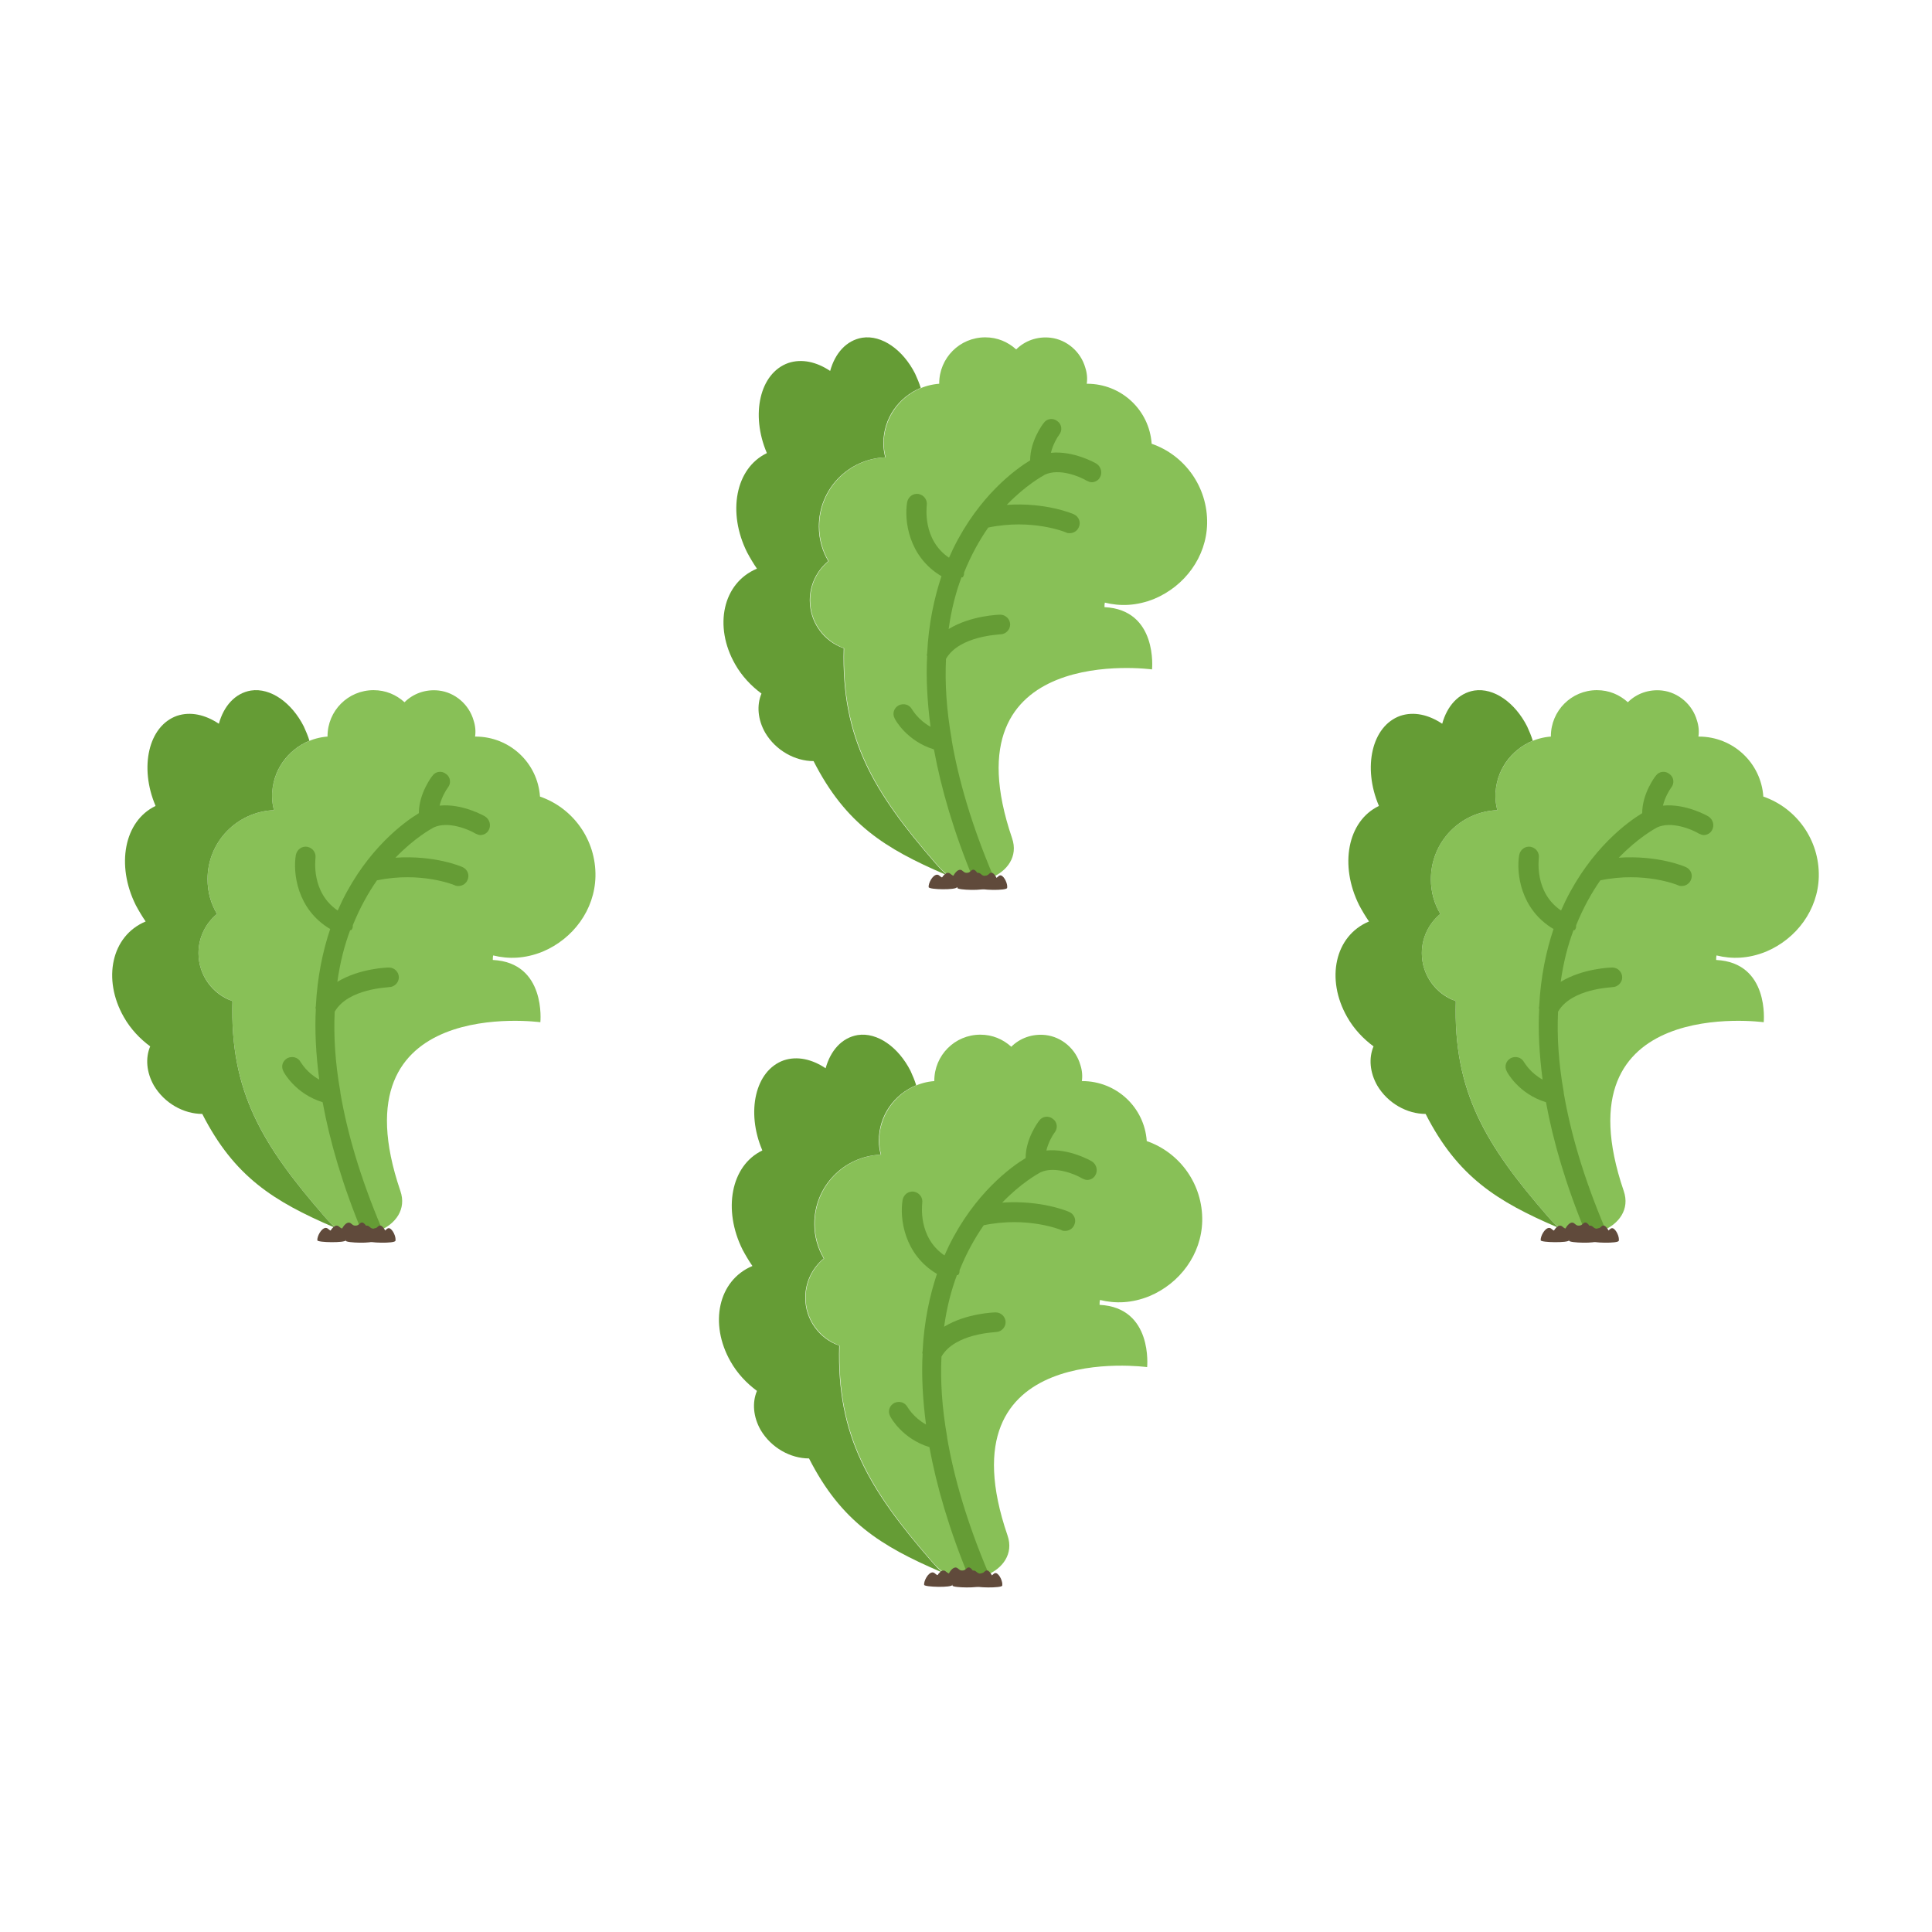 <?xml version="1.0" encoding="utf-8"?>
<!-- Generator: Adobe Illustrator 19.0.1, SVG Export Plug-In . SVG Version: 6.00 Build 0)  -->
<svg version="1.1" id="lettuce_x5F_harvest" xmlns="http://www.w3.org/2000/svg" xmlns:xlink="http://www.w3.org/1999/xlink"
	 x="0px" y="0px" viewBox="-223 225 512 512" style="enable-background:new -223 225 512 512;" xml:space="preserve">
<style type="text/css">
	.st0{fill:#88C057;}
	.st1{fill:#659C35;}
	.st2{fill:#604A3B;}
</style>
<g>
	<g>
		<g>
			<path class="st0" d="M68.5,569.5c4,1,8.4,0.9,13.1-1c8.1-3.4,13.8-11.1,14-19.9c0.2-9.8-6-18.2-14.7-21.2
				c-0.6-8.9-8-15.9-17.1-15.9c0,0-0.1,0-0.1,0c0.2-1.3,0.1-2.8-0.4-4.3c-1.2-4.2-4.9-7.4-9.2-7.9c-3.5-0.4-6.8,0.8-9.1,3.1
				c-2.2-2-5-3.2-8.2-3.2c-6.8,0-12.2,5.5-12.2,12.2c0,0,0,0,0,0.1C16.5,512.1,10,519,10,527.3c0,1.3,0.2,2.5,0.5,3.7
				c-9.8,0.4-17.6,8.4-17.6,18.3c0,3.3,0.9,6.5,2.5,9.2c-3,2.5-4.9,6.2-4.9,10.4c0,5.9,3.8,10.8,9,12.7
				c-0.7,23.9,7.9,38.1,24.4,57.1c0.3,0.3,0.6,0.7,0.9,1c0.1,0.1,0.1,0.1,0.2,0.2c6.9,7.7,22.4,1.8,19-8
				C26.1,579.7,81,587.3,81,587.3s1.6-15.8-12.6-16.5c0-0.4,0-0.8,0.1-1.2C68.5,569.6,68.5,569.5,68.5,569.5z"/>
			<path class="st1" d="M24.9,639.9c-0.1-0.1-0.1-0.1-0.2-0.2c-0.3-0.3-0.6-0.7-0.9-1c-16.5-19-25.1-33.1-24.4-57.1
				c-5.2-1.8-9-6.8-9-12.7c0-4.2,1.9-7.9,4.9-10.4c-1.6-2.7-2.5-5.8-2.5-9.2c0-9.9,7.8-17.9,17.6-18.3c-0.3-1.2-0.5-2.4-0.5-3.7
				c0-6.7,4.1-12.3,9.9-14.7c-0.4-1.3-0.9-2.5-1.5-3.8c-3.2-6.3-8.8-10.3-14-9.5c-4.2,0.7-7.2,4.1-8.5,8.8
				c-3.6-2.4-7.5-3.3-11.1-2.1c-7.6,2.7-10,13.7-5.7,23.8c0,0,0,0.1,0,0.1c-8.3,4-10.5,15.7-5.2,26.3c0.8,1.5,1.7,3,2.6,4.3
				c-9.1,3.8-11.5,15.3-5.8,25.3c1.8,3.2,4.3,5.8,7,7.8c-1.3,3.1-1,6.9,1,10.4c2.8,4.7,7.9,7.5,12.8,7.5c8.5,16.7,19,23.2,34.8,30
				c0.2,0.1,0.3,0.1,0.5,0.2C26.3,641.2,25.5,640.7,24.9,639.9z"/>
			<path class="st1" d="M31.1,562.6c0.2-0.3,0.2-0.7,0.2-1c1.9-4.7,4.1-8.6,6.4-11.9c11.6-2.4,20.4,1.2,20.6,1.3
				c0.3,0.2,0.7,0.2,1,0.2c1,0,2-0.6,2.4-1.6c0.6-1.3,0-2.8-1.3-3.4c-0.4-0.2-7.5-3.2-17.8-2.5c5-5.2,9.4-7.6,10.1-8
				c3.8-1.8,9.3,0.5,11.1,1.6c0.4,0.2,0.9,0.4,1.3,0.4c0.9,0,1.8-0.5,2.2-1.3c0.7-1.2,0.3-2.8-0.9-3.6c-0.3-0.2-6.1-3.5-12.1-2.9
				c0.5-2.1,1.6-4,2.2-4.8c0.9-1.1,0.7-2.8-0.5-3.6c-1.1-0.9-2.8-0.7-3.6,0.5c-0.2,0.2-3.6,4.7-3.6,9.9c-3.8,2.3-13.5,9.3-20.4,23.4
				c-0.4,0.8-0.7,1.6-1.1,2.4c-7.1-4.8-5.9-13.5-5.9-13.9c0.2-1.4-0.7-2.7-2.2-3c-1.4-0.2-2.7,0.7-3,2.2c-0.8,4.7,0.3,14.4,9.1,19.6
				c-1.9,5.7-3.4,12.5-3.8,20.5c-0.1,0.3-0.1,0.5,0,0.7c-0.3,5.6,0,11.8,0.9,18.7c-3.3-1.8-4.8-4.5-4.9-4.6
				c-0.7-1.3-2.2-1.7-3.5-1.1c-1.3,0.7-1.8,2.2-1.1,3.5c0.1,0.3,3.2,6,10.4,8.2c1.9,10.3,5.2,21.8,10.6,34.8c1.8-0.1,3.5-0.6,5-1.4
				c0,0,0,0,0-0.1c-5.7-13.5-9.1-25.3-10.9-35.8c0-0.1,0-0.1,0-0.2c-1.4-7.9-1.8-14.9-1.5-21.3c3.6-6.2,14.3-6.4,14.4-6.5
				c1.4,0,2.6-1.2,2.6-2.6c0-1.4-1.2-2.6-2.6-2.6c0,0,0,0,0,0c-0.4,0-7.8,0.2-13.7,3.8c0.7-5.1,1.9-9.7,3.4-13.7
				C30.9,563,31,562.8,31.1,562.6z"/>
		</g>
	</g>
	<g>
		<path class="st2" d="M21.9,645c-0.1-1,1-3.2,2.2-3.3c0.8,0,0.9,0.9,1.9,0.8c0.9,0,1.1-1,1.8-0.8c0.9,0.3,1.8,2.3,1.6,3.3
			C29.3,645.8,22,645.6,21.9,645z"/>
		<path class="st2" d="M24.8,644.5c-0.1-1,1-3.2,2.2-3.3c0.8,0,0.9,0.9,1.9,0.8c0.9,0,1.1-1,1.8-0.8c0.9,0.3,1.8,2.3,1.6,3.3
			C32.2,645.2,24.9,645.1,24.8,644.5z"/>
		<path class="st2" d="M28,643.7c-0.1-1,1-3.2,2.2-3.3c0.8,0,0.9,0.9,1.9,0.8c0.9,0,1.1-1,1.8-0.8c0.9,0.3,1.8,2.3,1.6,3.3
			C35.4,644.5,28.1,644.3,28,643.7z"/>
		<path class="st2" d="M32.8,644.5c-0.1-1,1-3.2,2.2-3.3c0.8,0,0.9,0.9,1.9,0.8c0.9,0,1.1-1,1.8-0.8c0.9,0.3,1.8,2.3,1.6,3.3
			C40.2,645.2,32.9,645.1,32.8,644.5z"/>
		<path class="st2" d="M29.4,645.2c-0.1-1,1-3.2,2.2-3.3c0.8,0,0.9,0.9,1.9,0.8c0.9,0,1.1-1,1.8-0.8c0.9,0.3,1.8,2.3,1.6,3.3
			C36.8,645.9,29.5,645.8,29.4,645.2z"/>
		<path class="st2" d="M35.1,645.2c-0.1-1,1-3.2,2.2-3.3c0.8,0,0.9,0.9,1.9,0.8c0.9,0,1.1-1,1.8-0.8c0.9,0.3,1.8,2.3,1.6,3.3
			C42.5,645.9,35.2,645.8,35.1,645.2z"/>
	</g>
</g>
<g>
	<g>
		<g>
			<path class="st0" d="M-92.3,478.2c4,1,8.4,0.9,13.1-1c8.1-3.4,13.8-11.1,14-19.9c0.2-9.8-6-18.2-14.7-21.2
				c-0.6-8.9-8-15.9-17.1-15.9c0,0-0.1,0-0.1,0c0.2-1.3,0.1-2.8-0.4-4.3c-1.2-4.2-4.9-7.4-9.2-7.9c-3.5-0.4-6.8,0.8-9.1,3.1
				c-2.2-2-5-3.2-8.2-3.2c-6.8,0-12.2,5.5-12.2,12.2c0,0,0,0,0,0.1c-8.2,0.6-14.7,7.5-14.7,15.8c0,1.3,0.2,2.5,0.5,3.7
				c-9.8,0.4-17.6,8.4-17.6,18.3c0,3.3,0.9,6.5,2.5,9.2c-3,2.5-4.9,6.2-4.9,10.4c0,5.9,3.8,10.8,9,12.7
				c-0.7,23.9,7.9,38.1,24.4,57.1c0.3,0.3,0.6,0.7,0.9,1c0.1,0.1,0.1,0.1,0.2,0.2c6.9,7.7,22.4,1.8,19-8
				c-17.8-52.2,37.1-44.7,37.1-44.7s1.6-15.8-12.6-16.5c0-0.4,0-0.8,0.1-1.2C-92.3,478.2-92.3,478.2-92.3,478.2z"/>
			<path class="st1" d="M-135.9,548.6c-0.1-0.1-0.1-0.1-0.2-0.2c-0.3-0.3-0.6-0.7-0.9-1c-16.5-19-25.1-33.1-24.4-57.1
				c-5.2-1.8-9-6.8-9-12.7c0-4.2,1.9-7.9,4.9-10.4c-1.6-2.7-2.5-5.8-2.5-9.2c0-9.9,7.8-17.9,17.6-18.3c-0.3-1.2-0.5-2.4-0.5-3.7
				c0-6.7,4.1-12.3,9.9-14.7c-0.4-1.3-0.9-2.5-1.5-3.8c-3.2-6.3-8.8-10.3-14-9.5c-4.2,0.7-7.2,4.1-8.5,8.8
				c-3.6-2.4-7.5-3.3-11.1-2.1c-7.6,2.7-10,13.7-5.7,23.8c0,0,0,0.1,0,0.1c-8.3,4-10.5,15.7-5.2,26.3c0.8,1.5,1.7,3,2.6,4.3
				c-9.1,3.8-11.5,15.3-5.8,25.3c1.8,3.2,4.3,5.8,7,7.8c-1.3,3.1-1,6.9,1,10.4c2.8,4.7,7.9,7.5,12.8,7.5c8.5,16.7,19,23.2,34.8,30
				c0.2,0.1,0.3,0.1,0.5,0.2C-134.5,549.9-135.3,549.3-135.9,548.6z"/>
			<path class="st1" d="M-129.7,471.2c0.2-0.3,0.2-0.7,0.2-1c1.9-4.7,4.1-8.6,6.4-11.9c11.6-2.4,20.4,1.2,20.6,1.3
				c0.3,0.2,0.7,0.2,1,0.2c1,0,2-0.6,2.4-1.6c0.6-1.3,0-2.8-1.3-3.4c-0.4-0.2-7.5-3.2-17.8-2.5c5-5.2,9.4-7.6,10.1-8
				c3.8-1.8,9.3,0.5,11.1,1.6c0.4,0.2,0.9,0.4,1.3,0.4c0.9,0,1.8-0.5,2.2-1.3c0.7-1.2,0.3-2.8-0.9-3.6c-0.3-0.2-6.1-3.5-12.1-2.9
				c0.5-2.1,1.6-4,2.2-4.8c0.9-1.1,0.7-2.8-0.5-3.6c-1.1-0.9-2.8-0.7-3.6,0.5c-0.2,0.2-3.6,4.7-3.6,9.9c-3.8,2.3-13.5,9.3-20.4,23.4
				c-0.4,0.8-0.7,1.6-1.1,2.4c-7.1-4.8-5.9-13.5-5.9-13.9c0.2-1.4-0.7-2.7-2.2-3c-1.4-0.2-2.7,0.7-3,2.2c-0.8,4.7,0.3,14.4,9.1,19.6
				c-1.9,5.7-3.4,12.5-3.8,20.5c-0.1,0.3-0.1,0.5,0,0.7c-0.3,5.6,0,11.8,0.9,18.7c-3.3-1.8-4.8-4.5-4.9-4.6
				c-0.7-1.3-2.2-1.7-3.5-1.1c-1.3,0.7-1.8,2.2-1.1,3.5c0.1,0.3,3.2,6,10.4,8.2c1.9,10.3,5.2,21.8,10.6,34.8c1.8-0.1,3.5-0.6,5-1.4
				c0,0,0,0,0-0.1c-5.7-13.5-9.1-25.3-10.9-35.8c0-0.1,0-0.1,0-0.2c-1.4-7.9-1.8-14.9-1.5-21.3c3.6-6.2,14.3-6.4,14.4-6.5
				c1.4,0,2.6-1.2,2.6-2.6c0-1.4-1.2-2.6-2.6-2.6c0,0,0,0,0,0c-0.4,0-7.8,0.2-13.7,3.8c0.7-5.1,1.9-9.7,3.4-13.7
				C-130,471.6-129.8,471.4-129.7,471.2z"/>
		</g>
	</g>
	<g>
		<path class="st2" d="M-138.9,553.7c-0.1-1,1-3.2,2.2-3.3c0.8,0,0.9,0.9,1.9,0.8c0.9,0,1.1-1,1.8-0.8c0.9,0.3,1.8,2.3,1.6,3.3
			C-131.5,554.4-138.8,554.3-138.9,553.7z"/>
		<path class="st2" d="M-136,553.1c-0.1-1,1-3.2,2.2-3.3c0.8,0,0.9,0.9,1.9,0.8c0.9,0,1.1-1,1.8-0.8c0.9,0.3,1.8,2.3,1.6,3.3
			C-128.6,553.9-135.9,553.7-136,553.1z"/>
		<path class="st2" d="M-132.8,552.3c-0.1-1,1-3.2,2.2-3.3c0.8,0,0.9,0.9,1.9,0.8c0.9,0,1.1-1,1.8-0.8c0.9,0.3,1.8,2.3,1.6,3.3
			C-125.4,553.1-132.7,553-132.8,552.3z"/>
		<path class="st2" d="M-128,553.1c-0.1-1,1-3.2,2.2-3.3c0.8,0,0.9,0.9,1.9,0.8c0.9,0,1.1-1,1.8-0.8c0.9,0.3,1.8,2.3,1.6,3.3
			C-120.6,553.9-127.9,553.7-128,553.1z"/>
		<path class="st2" d="M-131.4,553.8c-0.1-1,1-3.2,2.2-3.3c0.8,0,0.9,0.9,1.9,0.8c0.9,0,1.1-1,1.8-0.8c0.9,0.3,1.8,2.3,1.6,3.3
			C-124,554.6-131.3,554.4-131.4,553.8z"/>
		<path class="st2" d="M-125.7,553.8c-0.1-1,1-3.2,2.2-3.3c0.8,0,0.9,0.9,1.9,0.8c0.9,0,1.1-1,1.8-0.8c0.9,0.3,1.8,2.3,1.6,3.3
			C-118.3,554.6-125.6,554.4-125.7,553.8z"/>
	</g>
</g>
<g>
	<g>
		<g>
			<path class="st0" d="M69.8,384.7c4,1,8.4,0.9,13.1-1c8.1-3.4,13.8-11.1,14-19.9c0.2-9.8-6-18.2-14.7-21.2
				c-0.6-8.9-8-15.9-17.1-15.9c0,0-0.1,0-0.1,0c0.2-1.3,0.1-2.8-0.4-4.3c-1.2-4.2-4.9-7.4-9.2-7.9c-3.5-0.4-6.8,0.8-9.1,3.1
				c-2.2-2-5-3.2-8.2-3.2c-6.8,0-12.2,5.5-12.2,12.2c0,0,0,0,0,0.1c-8.2,0.6-14.7,7.5-14.7,15.8c0,1.3,0.2,2.5,0.5,3.7
				c-9.8,0.4-17.6,8.4-17.6,18.3c0,3.3,0.9,6.5,2.5,9.2c-3,2.5-4.9,6.2-4.9,10.4c0,5.9,3.8,10.8,9,12.7
				c-0.7,23.9,7.9,38.1,24.4,57.1c0.3,0.3,0.6,0.7,0.9,1c0.1,0.1,0.1,0.1,0.2,0.2c6.9,7.7,22.4,1.8,19-8
				c-17.8-52.2,37.1-44.7,37.1-44.7s1.6-15.8-12.6-16.5c0-0.4,0-0.8,0.1-1.2C69.7,384.7,69.7,384.7,69.8,384.7z"/>
			<path class="st1" d="M26.1,455.1c-0.1-0.1-0.1-0.1-0.2-0.2c-0.3-0.3-0.6-0.7-0.9-1c-16.5-19-25.1-33.1-24.4-57.1
				c-5.2-1.8-9-6.8-9-12.7c0-4.2,1.9-7.9,4.9-10.4c-1.6-2.7-2.5-5.8-2.5-9.2c0-9.9,7.8-17.9,17.6-18.3c-0.3-1.2-0.5-2.4-0.5-3.7
				c0-6.7,4.1-12.3,9.9-14.7c-0.4-1.3-0.9-2.5-1.5-3.8c-3.2-6.3-8.8-10.3-14-9.5c-4.2,0.7-7.2,4.1-8.5,8.8
				c-3.6-2.4-7.5-3.3-11.1-2.1c-7.6,2.7-10,13.7-5.7,23.8c0,0,0,0.1,0,0.1c-8.3,4-10.5,15.7-5.2,26.3c0.8,1.5,1.7,3,2.6,4.3
				c-9.1,3.8-11.5,15.3-5.8,25.3c1.8,3.2,4.3,5.8,7,7.8c-1.3,3.1-1,6.9,1,10.4c2.8,4.7,7.9,7.5,12.8,7.5c8.5,16.7,19,23.2,34.8,30
				c0.2,0.1,0.3,0.1,0.5,0.2C27.5,456.4,26.7,455.8,26.1,455.1z"/>
			<path class="st1" d="M32.3,377.7c0.2-0.3,0.2-0.7,0.2-1c1.9-4.7,4.1-8.6,6.4-11.9c11.6-2.4,20.4,1.2,20.6,1.3
				c0.3,0.2,0.7,0.2,1,0.2c1,0,2-0.6,2.4-1.6c0.6-1.3,0-2.8-1.3-3.4c-0.4-0.2-7.5-3.2-17.8-2.5c5-5.2,9.4-7.6,10.1-8
				c3.8-1.8,9.3,0.5,11.1,1.6c0.4,0.2,0.9,0.4,1.3,0.4c0.9,0,1.8-0.5,2.2-1.3c0.7-1.2,0.3-2.8-0.9-3.6c-0.3-0.2-6.1-3.5-12.1-2.9
				c0.5-2.1,1.6-4,2.2-4.8c0.9-1.1,0.7-2.8-0.5-3.6c-1.1-0.9-2.8-0.7-3.6,0.5c-0.2,0.2-3.6,4.7-3.6,9.9c-3.8,2.3-13.5,9.3-20.4,23.4
				c-0.4,0.8-0.7,1.6-1.1,2.4c-7.1-4.8-5.9-13.5-5.9-13.9c0.2-1.4-0.7-2.7-2.2-3c-1.4-0.2-2.7,0.7-3,2.2c-0.8,4.7,0.3,14.4,9.1,19.6
				c-1.9,5.7-3.4,12.5-3.8,20.5c-0.1,0.3-0.1,0.5,0,0.7c-0.3,5.6,0,11.8,0.9,18.7c-3.3-1.8-4.8-4.5-4.9-4.6
				c-0.7-1.3-2.2-1.7-3.5-1.1c-1.3,0.7-1.8,2.2-1.1,3.5c0.1,0.3,3.2,6,10.4,8.2c1.9,10.3,5.2,21.8,10.6,34.8c1.8-0.1,3.5-0.6,5-1.4
				c0,0,0,0,0-0.1c-5.7-13.5-9.1-25.3-10.9-35.8c0-0.1,0-0.1,0-0.2c-1.4-7.9-1.8-14.9-1.5-21.3c3.6-6.2,14.3-6.4,14.4-6.5
				c1.4,0,2.6-1.2,2.6-2.6c0-1.4-1.2-2.6-2.6-2.6c0,0,0,0,0,0c-0.4,0-7.8,0.2-13.7,3.8c0.7-5.1,1.9-9.7,3.4-13.7
				C32.1,378.1,32.2,377.9,32.3,377.7z"/>
		</g>
	</g>
	<g>
		<path class="st2" d="M23.1,460.1c-0.1-1,1-3.2,2.2-3.3c0.8,0,0.9,0.9,1.9,0.8c0.9,0,1.1-1,1.8-0.8c0.9,0.3,1.8,2.3,1.6,3.3
			C30.5,460.9,23.2,460.8,23.1,460.1z"/>
		<path class="st2" d="M26,459.6c-0.1-1,1-3.2,2.2-3.3c0.8,0,0.9,0.9,1.9,0.8c0.9,0,1.1-1,1.8-0.8c0.9,0.3,1.8,2.3,1.6,3.3
			C33.4,460.4,26.1,460.2,26,459.6z"/>
		<path class="st2" d="M29.2,458.8c-0.1-1,1-3.2,2.2-3.3c0.8,0,0.9,0.9,1.9,0.8c0.9,0,1.1-1,1.8-0.8c0.9,0.3,1.8,2.3,1.6,3.3
			C36.7,459.6,29.3,459.4,29.2,458.8z"/>
		<path class="st2" d="M34,459.6c-0.1-1,1-3.2,2.2-3.3c0.8,0,0.9,0.9,1.9,0.8c0.9,0,1.1-1,1.8-0.8c0.9,0.3,1.8,2.3,1.6,3.3
			C41.4,460.4,34.1,460.2,34,459.6z"/>
		<path class="st2" d="M30.7,460.3c-0.1-1,1-3.2,2.2-3.3c0.8,0,0.9,0.9,1.9,0.8c0.9,0,1.1-1,1.8-0.8c0.9,0.3,1.8,2.3,1.6,3.3
			C38.1,461.1,30.7,460.9,30.7,460.3z"/>
		<path class="st2" d="M36.4,460.3c-0.1-1,1-3.2,2.2-3.3c0.8,0,0.9,0.9,1.9,0.8c0.9,0,1.1-1,1.8-0.8c0.9,0.3,1.8,2.3,1.6,3.3
			C43.8,461.1,36.4,460.9,36.4,460.3z"/>
	</g>
</g>
<g>
	<g>
		<g>
			<path class="st0" d="M231.9,478.2c4,1,8.4,0.9,13.1-1c8.1-3.4,13.8-11.1,14-19.9c0.2-9.8-6-18.2-14.7-21.2
				c-0.6-8.9-8-15.9-17.1-15.9c0,0-0.1,0-0.1,0c0.2-1.3,0.1-2.8-0.4-4.3c-1.2-4.2-4.9-7.4-9.2-7.9c-3.5-0.4-6.8,0.8-9.1,3.1
				c-2.2-2-5-3.2-8.2-3.2c-6.8,0-12.2,5.5-12.2,12.2c0,0,0,0,0,0.1c-8.2,0.6-14.7,7.5-14.7,15.8c0,1.3,0.2,2.5,0.5,3.7
				c-9.8,0.4-17.6,8.4-17.6,18.3c0,3.3,0.9,6.5,2.5,9.2c-3,2.5-4.9,6.2-4.9,10.4c0,5.9,3.8,10.8,9,12.7
				c-0.7,23.9,7.9,38.1,24.4,57.1c0.3,0.3,0.6,0.7,0.9,1c0.1,0.1,0.1,0.1,0.2,0.2c6.9,7.7,22.4,1.8,19-8
				c-17.8-52.2,37.1-44.7,37.1-44.7s1.6-15.8-12.6-16.5c0-0.4,0-0.8,0.1-1.2C231.9,478.2,231.9,478.2,231.9,478.2z"/>
			<path class="st1" d="M188.3,548.6c-0.1-0.1-0.1-0.1-0.2-0.2c-0.3-0.3-0.6-0.7-0.9-1c-16.5-19-25.1-33.1-24.4-57.1
				c-5.2-1.8-9-6.8-9-12.7c0-4.2,1.9-7.9,4.9-10.4c-1.6-2.7-2.5-5.8-2.5-9.2c0-9.9,7.8-17.9,17.6-18.3c-0.3-1.2-0.5-2.4-0.5-3.7
				c0-6.7,4.1-12.3,9.9-14.7c-0.4-1.3-0.9-2.5-1.5-3.8c-3.2-6.3-8.8-10.3-14-9.5c-4.2,0.7-7.2,4.1-8.5,8.8
				c-3.6-2.4-7.5-3.3-11.1-2.1c-7.6,2.7-10,13.7-5.7,23.8c0,0,0,0.1,0,0.1c-8.3,4-10.5,15.7-5.2,26.3c0.8,1.5,1.7,3,2.6,4.3
				c-9.1,3.8-11.5,15.3-5.8,25.3c1.8,3.2,4.3,5.8,7,7.8c-1.3,3.1-1,6.9,1,10.4c2.8,4.7,7.9,7.5,12.8,7.5c8.5,16.7,19,23.2,34.8,30
				c0.2,0.1,0.3,0.1,0.5,0.2C189.7,549.9,188.9,549.3,188.3,548.6z"/>
			<path class="st1" d="M194.5,471.2c0.2-0.3,0.2-0.7,0.2-1c1.9-4.7,4.1-8.6,6.4-11.9c11.6-2.4,20.4,1.2,20.6,1.3
				c0.3,0.2,0.7,0.2,1,0.2c1,0,2-0.6,2.4-1.6c0.6-1.3,0-2.8-1.3-3.4c-0.4-0.2-7.5-3.2-17.8-2.5c5-5.2,9.4-7.6,10.1-8
				c3.8-1.8,9.3,0.5,11.1,1.6c0.4,0.2,0.9,0.4,1.3,0.4c0.9,0,1.8-0.5,2.2-1.3c0.7-1.2,0.3-2.8-0.9-3.6c-0.3-0.2-6.1-3.5-12.1-2.9
				c0.5-2.1,1.6-4,2.2-4.8c0.9-1.1,0.7-2.8-0.5-3.6c-1.1-0.9-2.8-0.7-3.6,0.5c-0.2,0.2-3.6,4.7-3.6,9.9c-3.8,2.3-13.5,9.3-20.4,23.4
				c-0.4,0.8-0.7,1.6-1.1,2.4c-7.1-4.8-5.9-13.5-5.9-13.9c0.2-1.4-0.7-2.7-2.2-3c-1.4-0.2-2.7,0.7-3,2.2c-0.8,4.7,0.3,14.4,9.1,19.6
				c-1.9,5.7-3.4,12.5-3.8,20.5c-0.1,0.3-0.1,0.5,0,0.7c-0.3,5.6,0,11.8,0.9,18.7c-3.3-1.8-4.8-4.5-4.9-4.6
				c-0.7-1.3-2.2-1.7-3.5-1.1c-1.3,0.7-1.8,2.2-1.1,3.5c0.1,0.3,3.2,6,10.4,8.2c1.9,10.3,5.2,21.8,10.6,34.8c1.8-0.1,3.5-0.6,5-1.4
				c0,0,0,0,0-0.1c-5.7-13.5-9.1-25.3-10.9-35.8c0-0.1,0-0.1,0-0.2c-1.4-7.9-1.8-14.9-1.5-21.3c3.6-6.2,14.3-6.4,14.4-6.5
				c1.4,0,2.6-1.2,2.6-2.6c0-1.4-1.2-2.6-2.6-2.6c0,0,0,0,0,0c-0.4,0-7.8,0.2-13.7,3.8c0.7-5.1,1.9-9.7,3.4-13.7
				C194.3,471.6,194.4,471.4,194.5,471.2z"/>
		</g>
	</g>
	<g>
		<path class="st2" d="M185.3,553.7c-0.1-1,1-3.2,2.2-3.3c0.8,0,0.9,0.9,1.9,0.8c0.9,0,1.1-1,1.8-0.8c0.9,0.3,1.8,2.3,1.6,3.3
			C192.7,554.4,185.4,554.3,185.3,553.7z"/>
		<path class="st2" d="M188.2,553.1c-0.1-1,1-3.2,2.2-3.3c0.8,0,0.9,0.9,1.9,0.8c0.9,0,1.1-1,1.8-0.8c0.9,0.3,1.8,2.3,1.6,3.3
			C195.6,553.9,188.3,553.7,188.2,553.1z"/>
		<path class="st2" d="M191.4,552.3c-0.1-1,1-3.2,2.2-3.3c0.8,0,0.9,0.9,1.9,0.8c0.9,0,1.1-1,1.8-0.8c0.9,0.3,1.8,2.3,1.6,3.3
			C198.8,553.1,191.5,553,191.4,552.3z"/>
		<path class="st2" d="M196.2,553.1c-0.1-1,1-3.2,2.2-3.3c0.8,0,0.9,0.9,1.9,0.8c0.9,0,1.1-1,1.8-0.8c0.9,0.3,1.8,2.3,1.6,3.3
			C203.6,553.9,196.3,553.7,196.2,553.1z"/>
		<path class="st2" d="M192.8,553.8c-0.1-1,1-3.2,2.2-3.3c0.8,0,0.9,0.9,1.9,0.8c0.9,0,1.1-1,1.8-0.8c0.9,0.3,1.8,2.3,1.6,3.3
			C200.2,554.6,192.9,554.4,192.8,553.8z"/>
		<path class="st2" d="M198.5,553.8c-0.1-1,1-3.2,2.2-3.3c0.8,0,0.9,0.9,1.9,0.8c0.9,0,1.1-1,1.8-0.8c0.9,0.3,1.8,2.3,1.6,3.3
			C205.9,554.6,198.6,554.4,198.5,553.8z"/>
	</g>
</g>
</svg>
